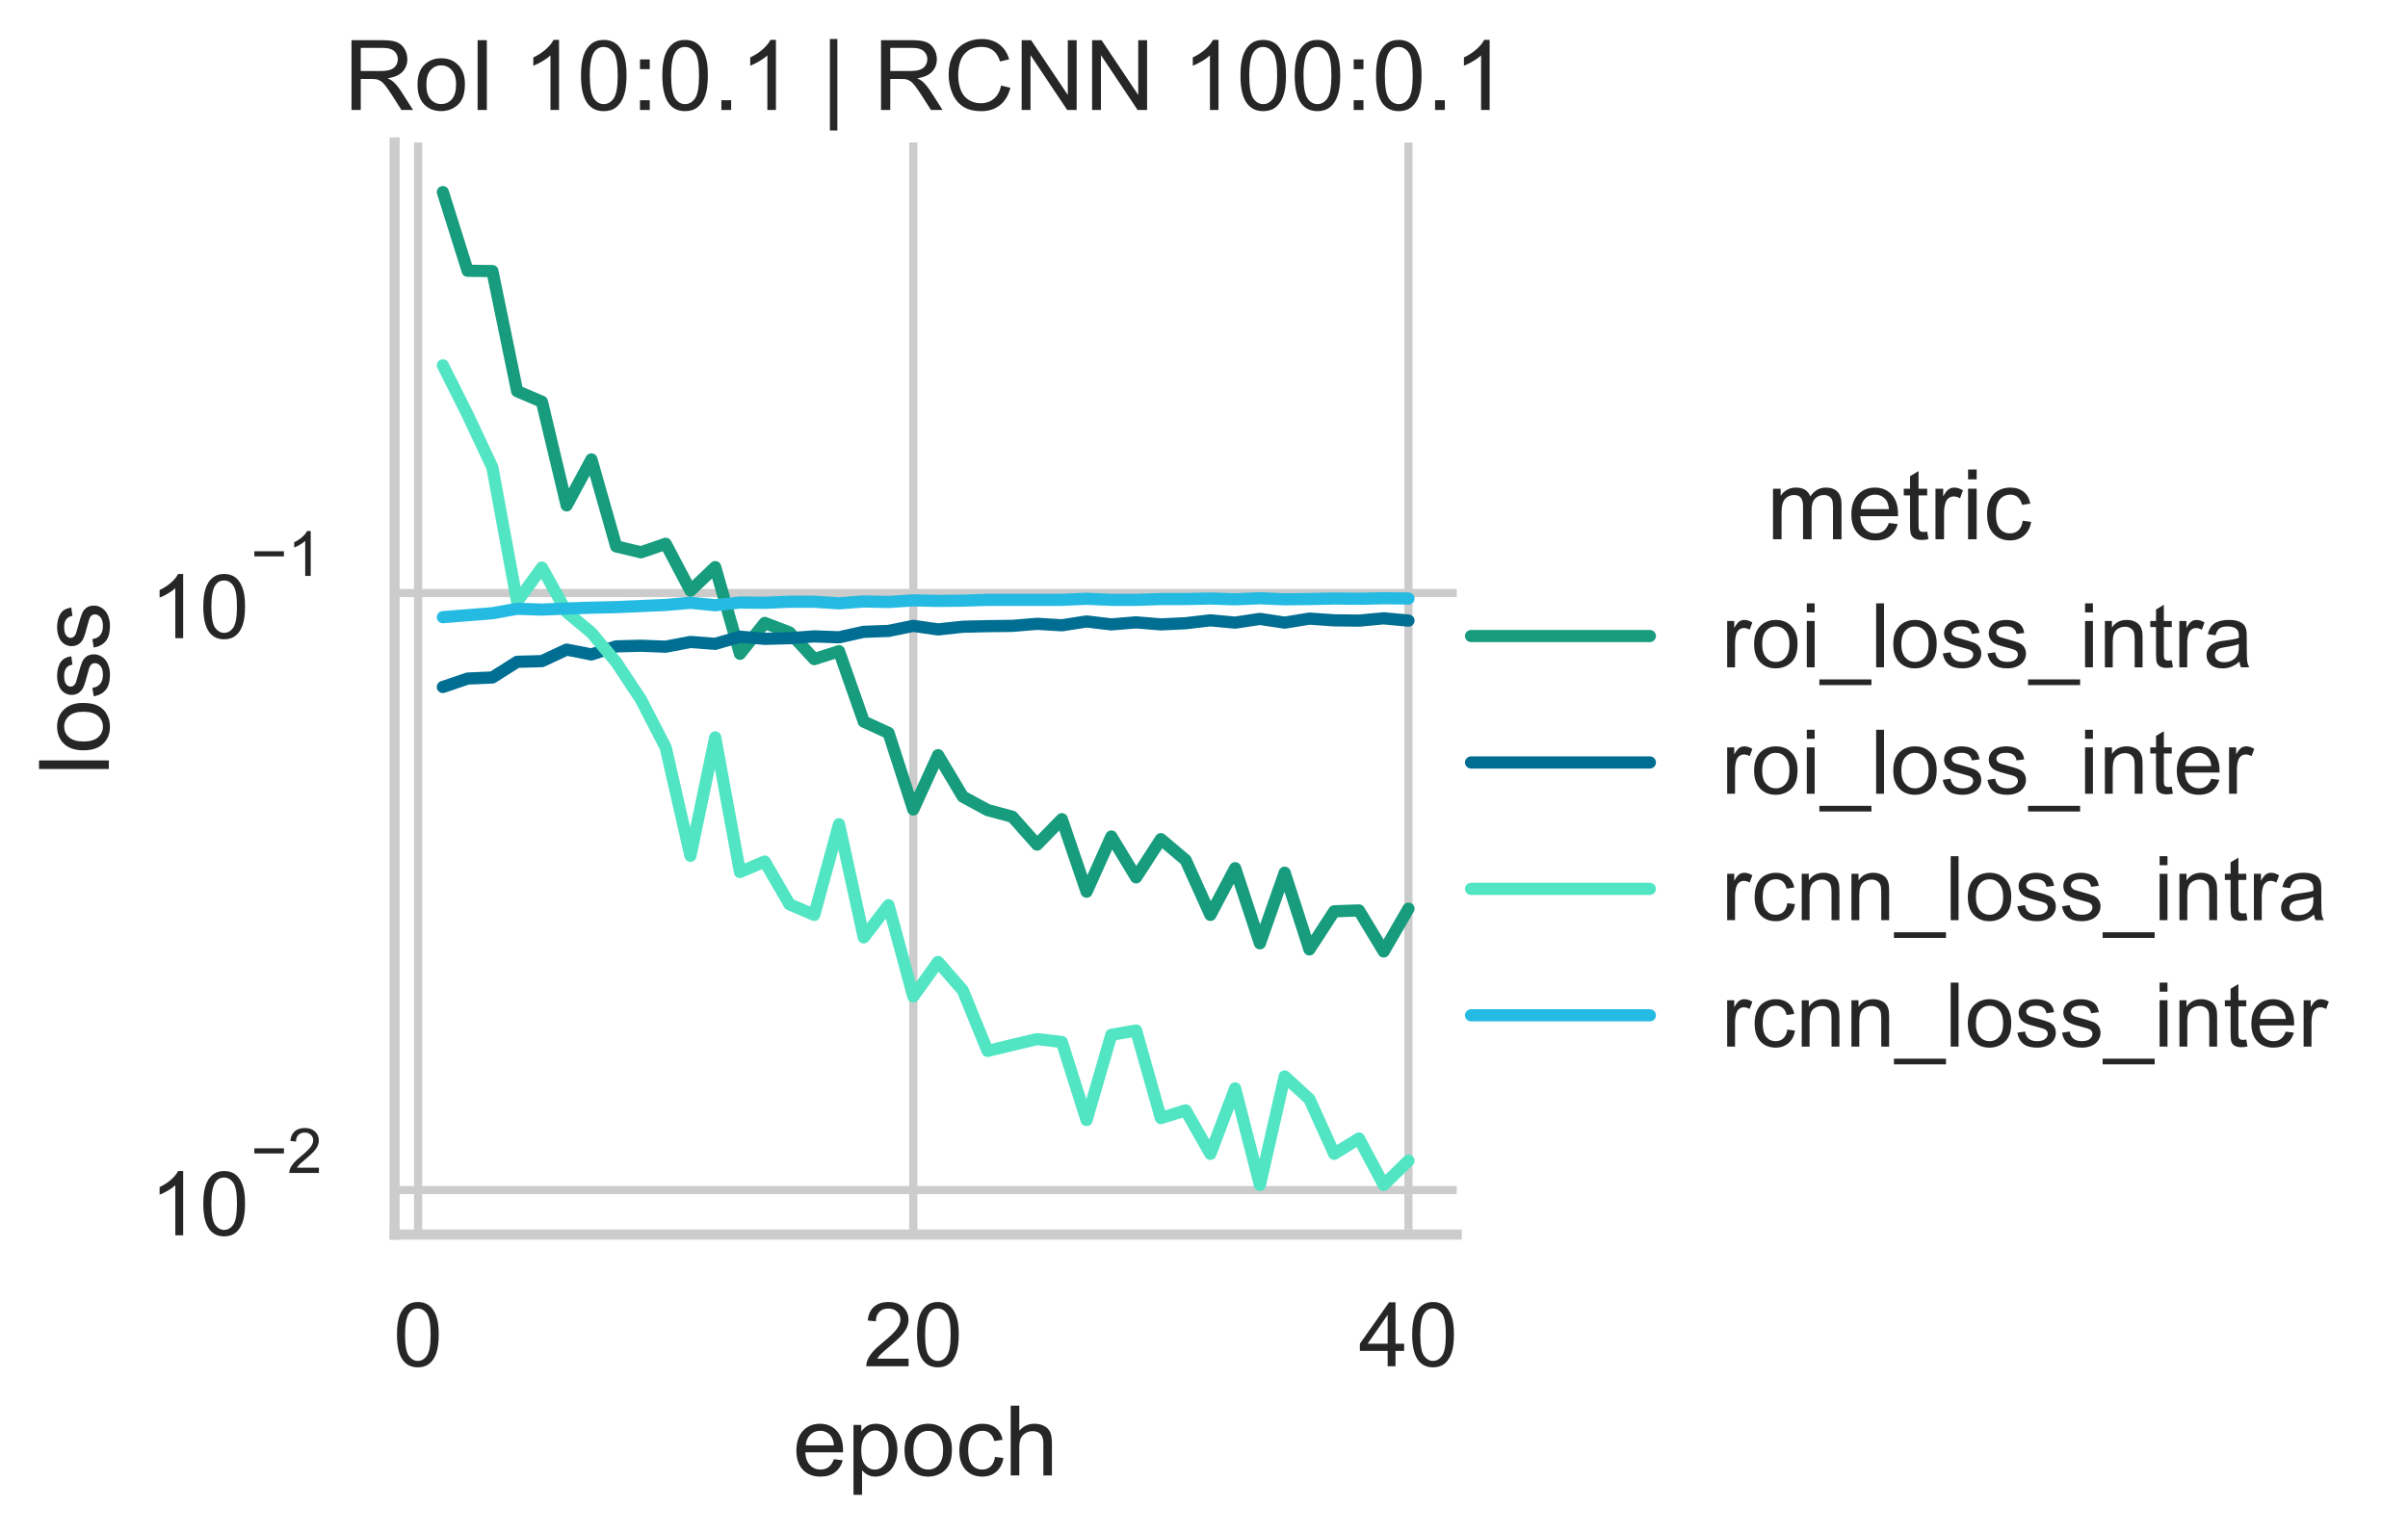 <?xml version="1.0" encoding="utf-8" standalone="no"?>
<!DOCTYPE svg PUBLIC "-//W3C//DTD SVG 1.1//EN"
  "http://www.w3.org/Graphics/SVG/1.1/DTD/svg11.dtd">
<!-- Created with matplotlib (https://matplotlib.org/) -->
<svg height="283.175pt" version="1.1" viewBox="0 0 444.45 283.175" width="444.45pt" xmlns="http://www.w3.org/2000/svg" xmlns:xlink="http://www.w3.org/1999/xlink">
 <defs>
  <style type="text/css">*{stroke-linecap:butt;stroke-linejoin:round;}</style>
 </defs>
 <g id="figure_1">
  <g id="patch_1">
   <path d="M 0 283.175 
L 444.45 283.175 
L 444.45 0 
L 0 0 
z
" style="fill:#ffffff;"/>
  </g>
  <g id="axes_1">
   <g id="patch_2">
    <path d="M 72.832 227.923 
L 268.874 227.923 
L 268.874 26.303 
L 72.832 26.303 
z
" style="fill:#ffffff;"/>
   </g>
   <g id="matplotlib.axis_1">
    <g id="xtick_1">
     <g id="line2d_1">
      <path clip-path="url(#pc9ab7d7993)" d="M 77.173 227.923 
L 77.173 26.303 
" style="fill:none;stroke:#cccccc;stroke-linecap:round;stroke-width:1.5;"/>
     </g>
     <g id="text_1">
      <!-- 0 -->
      <g style="fill:#262626;" transform="translate(72.585 252.234)scale(0.165 -0.165)">
       <defs>
        <path d="M 4.156 35.297 
Q 4.156 48 6.766 55.734 
Q 9.375 63.484 14.516 67.672 
Q 19.672 71.875 27.484 71.875 
Q 33.25 71.875 37.594 69.547 
Q 41.938 67.234 44.766 62.859 
Q 47.609 58.5 49.219 52.219 
Q 50.828 45.953 50.828 35.297 
Q 50.828 22.703 48.234 14.969 
Q 45.656 7.234 40.5 3 
Q 35.359 -1.219 27.484 -1.219 
Q 17.141 -1.219 11.234 6.203 
Q 4.156 15.141 4.156 35.297 
z
M 13.188 35.297 
Q 13.188 17.672 17.312 11.828 
Q 21.438 6 27.484 6 
Q 33.547 6 37.672 11.859 
Q 41.797 17.719 41.797 35.297 
Q 41.797 52.984 37.672 58.781 
Q 33.547 64.594 27.391 64.594 
Q 21.344 64.594 17.719 59.469 
Q 13.188 52.938 13.188 35.297 
z
" id="ArialMT-48"/>
       </defs>
       <use xlink:href="#ArialMT-48"/>
      </g>
     </g>
    </g>
    <g id="xtick_2">
     <g id="line2d_2">
      <path clip-path="url(#pc9ab7d7993)" d="M 168.568 227.923 
L 168.568 26.303 
" style="fill:none;stroke:#cccccc;stroke-linecap:round;stroke-width:1.5;"/>
     </g>
     <g id="text_2">
      <!-- 20 -->
      <g style="fill:#262626;" transform="translate(159.393 252.234)scale(0.165 -0.165)">
       <defs>
        <path d="M 50.344 8.453 
L 50.344 0 
L 3.031 0 
Q 2.938 3.172 4.047 6.109 
Q 5.859 10.938 9.828 15.625 
Q 13.812 20.312 21.344 26.469 
Q 33.016 36.031 37.109 41.625 
Q 41.219 47.219 41.219 52.203 
Q 41.219 57.422 37.469 61 
Q 33.734 64.594 27.734 64.594 
Q 21.391 64.594 17.578 60.781 
Q 13.766 56.984 13.719 50.25 
L 4.688 51.172 
Q 5.609 61.281 11.656 66.578 
Q 17.719 71.875 27.938 71.875 
Q 38.234 71.875 44.234 66.156 
Q 50.25 60.453 50.25 52 
Q 50.25 47.703 48.484 43.547 
Q 46.734 39.406 42.656 34.812 
Q 38.578 30.219 29.109 22.219 
Q 21.188 15.578 18.938 13.203 
Q 16.703 10.844 15.234 8.453 
z
" id="ArialMT-50"/>
       </defs>
       <use xlink:href="#ArialMT-50"/>
       <use x="55.615" xlink:href="#ArialMT-48"/>
      </g>
     </g>
    </g>
    <g id="xtick_3">
     <g id="line2d_3">
      <path clip-path="url(#pc9ab7d7993)" d="M 259.963 227.923 
L 259.963 26.303 
" style="fill:none;stroke:#cccccc;stroke-linecap:round;stroke-width:1.5;"/>
     </g>
     <g id="text_3">
      <!-- 40 -->
      <g style="fill:#262626;" transform="translate(250.788 252.234)scale(0.165 -0.165)">
       <defs>
        <path d="M 32.328 0 
L 32.328 17.141 
L 1.266 17.141 
L 1.266 25.203 
L 33.938 71.578 
L 41.109 71.578 
L 41.109 25.203 
L 50.781 25.203 
L 50.781 17.141 
L 41.109 17.141 
L 41.109 0 
z
M 32.328 25.203 
L 32.328 57.469 
L 9.906 25.203 
z
" id="ArialMT-52"/>
       </defs>
       <use xlink:href="#ArialMT-52"/>
       <use x="55.615" xlink:href="#ArialMT-48"/>
      </g>
     </g>
    </g>
    <g id="text_4">
     <!-- epoch -->
     <g style="fill:#262626;" transform="translate(146.334 272.397)scale(0.18 -0.18)">
      <defs>
       <path d="M 42.094 16.703 
L 51.172 15.578 
Q 49.031 7.625 43.219 3.219 
Q 37.406 -1.172 28.375 -1.172 
Q 17 -1.172 10.328 5.828 
Q 3.656 12.844 3.656 25.484 
Q 3.656 38.578 10.391 45.797 
Q 17.141 53.031 27.875 53.031 
Q 38.281 53.031 44.875 45.953 
Q 51.469 38.875 51.469 26.031 
Q 51.469 25.25 51.422 23.688 
L 12.75 23.688 
Q 13.234 15.141 17.578 10.594 
Q 21.922 6.062 28.422 6.062 
Q 33.25 6.062 36.672 8.594 
Q 40.094 11.141 42.094 16.703 
z
M 13.234 30.906 
L 42.188 30.906 
Q 41.609 37.453 38.875 40.719 
Q 34.672 45.797 27.984 45.797 
Q 21.922 45.797 17.797 41.75 
Q 13.672 37.703 13.234 30.906 
z
" id="ArialMT-101"/>
       <path d="M 6.594 -19.875 
L 6.594 51.859 
L 14.594 51.859 
L 14.594 45.125 
Q 17.438 49.078 21 51.047 
Q 24.562 53.031 29.641 53.031 
Q 36.281 53.031 41.359 49.609 
Q 46.438 46.188 49.016 39.953 
Q 51.609 33.734 51.609 26.312 
Q 51.609 18.359 48.75 11.984 
Q 45.906 5.609 40.453 2.219 
Q 35.016 -1.172 29 -1.172 
Q 24.609 -1.172 21.109 0.688 
Q 17.625 2.547 15.375 5.375 
L 15.375 -19.875 
z
M 14.547 25.641 
Q 14.547 15.625 18.594 10.844 
Q 22.656 6.062 28.422 6.062 
Q 34.281 6.062 38.453 11.016 
Q 42.625 15.969 42.625 26.375 
Q 42.625 36.281 38.547 41.203 
Q 34.469 46.141 28.812 46.141 
Q 23.188 46.141 18.859 40.891 
Q 14.547 35.641 14.547 25.641 
z
" id="ArialMT-112"/>
       <path d="M 3.328 25.922 
Q 3.328 40.328 11.328 47.266 
Q 18.016 53.031 27.641 53.031 
Q 38.328 53.031 45.109 46.016 
Q 51.906 39.016 51.906 26.656 
Q 51.906 16.656 48.906 10.906 
Q 45.906 5.172 40.156 2 
Q 34.422 -1.172 27.641 -1.172 
Q 16.75 -1.172 10.031 5.812 
Q 3.328 12.797 3.328 25.922 
z
M 12.359 25.922 
Q 12.359 15.969 16.703 11.016 
Q 21.047 6.062 27.641 6.062 
Q 34.188 6.062 38.531 11.031 
Q 42.875 16.016 42.875 26.219 
Q 42.875 35.844 38.5 40.797 
Q 34.125 45.75 27.641 45.75 
Q 21.047 45.75 16.703 40.812 
Q 12.359 35.891 12.359 25.922 
z
" id="ArialMT-111"/>
       <path d="M 40.438 19 
L 49.078 17.875 
Q 47.656 8.938 41.812 3.875 
Q 35.984 -1.172 27.484 -1.172 
Q 16.844 -1.172 10.375 5.781 
Q 3.906 12.75 3.906 25.734 
Q 3.906 34.125 6.688 40.422 
Q 9.469 46.734 15.156 49.875 
Q 20.844 53.031 27.547 53.031 
Q 35.984 53.031 41.359 48.75 
Q 46.734 44.484 48.25 36.625 
L 39.703 35.297 
Q 38.484 40.531 35.375 43.156 
Q 32.281 45.797 27.875 45.797 
Q 21.234 45.797 17.078 41.031 
Q 12.938 36.281 12.938 25.984 
Q 12.938 15.531 16.938 10.797 
Q 20.953 6.062 27.391 6.062 
Q 32.562 6.062 36.031 9.234 
Q 39.5 12.406 40.438 19 
z
" id="ArialMT-99"/>
       <path d="M 6.594 0 
L 6.594 71.578 
L 15.375 71.578 
L 15.375 45.906 
Q 21.531 53.031 30.906 53.031 
Q 36.672 53.031 40.922 50.75 
Q 45.172 48.484 47 44.484 
Q 48.828 40.484 48.828 32.859 
L 48.828 0 
L 40.047 0 
L 40.047 32.859 
Q 40.047 39.453 37.188 42.453 
Q 34.328 45.453 29.109 45.453 
Q 25.203 45.453 21.75 43.422 
Q 18.312 41.406 16.844 37.938 
Q 15.375 34.469 15.375 28.375 
L 15.375 0 
z
" id="ArialMT-104"/>
      </defs>
      <use xlink:href="#ArialMT-101"/>
      <use x="55.615" xlink:href="#ArialMT-112"/>
      <use x="111.23" xlink:href="#ArialMT-111"/>
      <use x="166.846" xlink:href="#ArialMT-99"/>
      <use x="216.846" xlink:href="#ArialMT-104"/>
     </g>
    </g>
   </g>
   <g id="matplotlib.axis_2">
    <g id="ytick_1">
     <g id="line2d_4">
      <path clip-path="url(#pc9ab7d7993)" d="M 72.832 219.707 
L 268.874 219.707 
" style="fill:none;stroke:#cccccc;stroke-linecap:round;stroke-width:1.5;"/>
     </g>
     <g id="text_5">
      <!-- $\mathdefault{10^{-2}}$ -->
      <g style="fill:#262626;" transform="translate(27.662 228.215)scale(0.165 -0.165)">
       <defs>
        <path d="M 37.25 0 
L 28.469 0 
L 28.469 56 
Q 25.297 52.984 20.141 49.953 
Q 14.984 46.922 10.891 45.406 
L 10.891 53.906 
Q 18.266 57.375 23.781 62.297 
Q 29.297 67.234 31.594 71.875 
L 37.25 71.875 
z
" id="ArialMT-49"/>
        <path d="M 52.828 31.203 
L 5.562 31.203 
L 5.562 39.406 
L 52.828 39.406 
z
" id="ArialMT-8722"/>
       </defs>
       <use transform="translate(0 0.994)" xlink:href="#ArialMT-49"/>
       <use transform="translate(55.615 0.994)" xlink:href="#ArialMT-48"/>
       <use transform="translate(112.973 70.688)scale(0.7)" xlink:href="#ArialMT-8722"/>
       <use transform="translate(153.852 70.688)scale(0.7)" xlink:href="#ArialMT-50"/>
      </g>
     </g>
    </g>
    <g id="ytick_2">
     <g id="line2d_5">
      <path clip-path="url(#pc9ab7d7993)" d="M 72.832 109.48 
L 268.874 109.48 
" style="fill:none;stroke:#cccccc;stroke-linecap:round;stroke-width:1.5;"/>
     </g>
     <g id="text_6">
      <!-- $\mathdefault{10^{-1}}$ -->
      <g style="fill:#262626;" transform="translate(27.662 117.988)scale(0.165 -0.165)">
       <use transform="translate(0 0.994)" xlink:href="#ArialMT-49"/>
       <use transform="translate(55.615 0.994)" xlink:href="#ArialMT-48"/>
       <use transform="translate(112.973 70.688)scale(0.7)" xlink:href="#ArialMT-8722"/>
       <use transform="translate(153.852 70.688)scale(0.7)" xlink:href="#ArialMT-49"/>
      </g>
     </g>
    </g>
    <g id="ytick_3"/>
    <g id="ytick_4"/>
    <g id="ytick_5"/>
    <g id="ytick_6"/>
    <g id="ytick_7"/>
    <g id="ytick_8"/>
    <g id="ytick_9"/>
    <g id="ytick_10"/>
    <g id="ytick_11"/>
    <g id="ytick_12"/>
    <g id="ytick_13"/>
    <g id="ytick_14"/>
    <g id="ytick_15"/>
    <g id="text_7">
     <!-- loss -->
     <g style="fill:#262626;" transform="translate(20.084 143.118)rotate(-90)scale(0.18 -0.18)">
      <defs>
       <path d="M 6.391 0 
L 6.391 71.578 
L 15.188 71.578 
L 15.188 0 
z
" id="ArialMT-108"/>
       <path d="M 3.078 15.484 
L 11.766 16.844 
Q 12.5 11.625 15.844 8.844 
Q 19.188 6.062 25.203 6.062 
Q 31.25 6.062 34.172 8.516 
Q 37.109 10.984 37.109 14.312 
Q 37.109 17.281 34.516 19 
Q 32.719 20.172 25.531 21.969 
Q 15.875 24.422 12.141 26.203 
Q 8.406 27.984 6.469 31.125 
Q 4.547 34.281 4.547 38.094 
Q 4.547 41.547 6.125 44.5 
Q 7.719 47.469 10.453 49.422 
Q 12.5 50.922 16.031 51.969 
Q 19.578 53.031 23.641 53.031 
Q 29.734 53.031 34.344 51.266 
Q 38.969 49.516 41.156 46.5 
Q 43.359 43.5 44.188 38.484 
L 35.594 37.312 
Q 35.016 41.312 32.203 43.547 
Q 29.391 45.797 24.266 45.797 
Q 18.219 45.797 15.625 43.797 
Q 13.031 41.797 13.031 39.109 
Q 13.031 37.406 14.109 36.031 
Q 15.188 34.625 17.484 33.688 
Q 18.797 33.203 25.25 31.453 
Q 34.578 28.953 38.25 27.359 
Q 41.938 25.781 44.031 22.75 
Q 46.141 19.734 46.141 15.234 
Q 46.141 10.844 43.578 6.953 
Q 41.016 3.078 36.172 0.953 
Q 31.344 -1.172 25.25 -1.172 
Q 15.141 -1.172 9.844 3.031 
Q 4.547 7.234 3.078 15.484 
z
" id="ArialMT-115"/>
      </defs>
      <use xlink:href="#ArialMT-108"/>
      <use x="22.217" xlink:href="#ArialMT-111"/>
      <use x="77.832" xlink:href="#ArialMT-115"/>
      <use x="127.832" xlink:href="#ArialMT-115"/>
     </g>
    </g>
   </g>
   <g id="line2d_6">
    <path clip-path="url(#pc9ab7d7993)" d="M 81.743 35.468 
L 86.312 49.99 
L 90.882 50.045 
L 95.452 72.217 
L 100.022 74.168 
L 104.591 93.304 
L 109.161 84.816 
L 113.731 100.872 
L 118.301 101.964 
L 122.87 100.394 
L 127.44 109.051 
L 132.01 104.7 
L 136.58 120.704 
L 141.15 115.005 
L 145.719 116.756 
L 150.289 121.682 
L 154.859 120.222 
L 159.429 133.221 
L 163.998 135.31 
L 168.568 149.438 
L 173.138 139.423 
L 177.708 147.071 
L 182.277 149.549 
L 186.847 150.781 
L 191.417 155.925 
L 195.987 151.237 
L 200.556 164.628 
L 205.126 154.433 
L 209.696 161.976 
L 214.266 154.925 
L 218.836 158.788 
L 223.405 168.904 
L 227.975 160.286 
L 232.545 174.15 
L 237.115 161.124 
L 241.684 175.272 
L 246.254 168.245 
L 250.824 168.082 
L 255.394 175.652 
L 259.963 167.758 
" style="fill:none;stroke:#179c7d;stroke-linecap:round;stroke-width:2.25;"/>
   </g>
   <g id="line2d_7">
    <path clip-path="url(#pc9ab7d7993)" d="M 81.743 126.829 
L 86.312 125.272 
L 90.882 125.073 
L 95.452 122.179 
L 100.022 122.054 
L 104.591 119.923 
L 109.161 120.825 
L 113.731 119.332 
L 118.301 119.214 
L 122.87 119.39 
L 127.44 118.515 
L 132.01 118.863 
L 136.58 117.542 
L 141.15 117.941 
L 145.719 117.826 
L 150.289 117.486 
L 154.859 117.656 
L 159.429 116.644 
L 163.998 116.478 
L 168.568 115.545 
L 173.138 116.202 
L 177.708 115.708 
L 182.277 115.599 
L 186.847 115.545 
L 191.417 115.166 
L 195.987 115.437 
L 200.556 114.737 
L 205.126 115.274 
L 209.696 114.897 
L 214.266 115.274 
L 218.836 115.059 
L 223.405 114.524 
L 227.975 114.951 
L 232.545 114.258 
L 237.115 114.951 
L 241.684 114.206 
L 246.254 114.524 
L 250.824 114.577 
L 255.394 114.153 
L 259.963 114.577 
" style="fill:none;stroke:#006e92;stroke-linecap:round;stroke-width:2.25;"/>
   </g>
   <g id="line2d_8">
    <path clip-path="url(#pc9ab7d7993)" d="M 81.743 67.451 
L 86.312 76.562 
L 90.882 86.297 
L 95.452 111.086 
L 100.022 104.787 
L 104.591 113.005 
L 109.161 116.811 
L 113.731 122.241 
L 118.301 129.154 
L 122.87 138.012 
L 127.44 157.99 
L 132.01 136.138 
L 136.58 160.983 
L 141.15 159.057 
L 145.719 166.956 
L 150.289 168.904 
L 154.859 152.162 
L 159.429 173.054 
L 163.998 167.115 
L 168.568 183.962 
L 173.138 177.598 
L 177.708 182.841 
L 182.277 194.024 
L 186.847 192.918 
L 191.417 191.836 
L 195.987 192.374 
L 200.556 206.78 
L 205.126 191.04 
L 209.696 190.257 
L 214.266 206.416 
L 218.836 204.987 
L 223.405 213.016 
L 227.975 200.939 
L 232.545 218.759 
L 237.115 198.727 
L 241.684 202.921 
L 246.254 213.016 
L 250.824 210.188 
L 255.394 218.759 
L 259.963 214.282 
" style="fill:none;stroke:#52e5c3;stroke-linecap:round;stroke-width:2.25;"/>
   </g>
   <g id="line2d_9">
    <path clip-path="url(#pc9ab7d7993)" d="M 81.743 113.942 
L 86.312 113.576 
L 90.882 113.212 
L 95.452 112.391 
L 100.022 112.544 
L 104.591 112.34 
L 109.161 112.188 
L 113.731 112.087 
L 118.301 111.885 
L 122.87 111.684 
L 127.44 111.285 
L 132.01 111.734 
L 136.58 111.235 
L 141.15 111.285 
L 145.719 111.086 
L 150.289 111.086 
L 154.859 111.384 
L 159.429 111.037 
L 163.998 111.136 
L 168.568 110.839 
L 173.138 110.938 
L 177.708 110.889 
L 182.277 110.741 
L 186.847 110.741 
L 191.417 110.741 
L 195.987 110.741 
L 200.556 110.545 
L 205.126 110.741 
L 209.696 110.741 
L 214.266 110.594 
L 218.836 110.594 
L 223.405 110.496 
L 227.975 110.643 
L 232.545 110.447 
L 237.115 110.643 
L 241.684 110.594 
L 246.254 110.496 
L 250.824 110.545 
L 255.394 110.447 
L 259.963 110.496 
" style="fill:none;stroke:#25bae2;stroke-linecap:round;stroke-width:2.25;"/>
   </g>
   <g id="line2d_10"/>
   <g id="line2d_11"/>
   <g id="line2d_12"/>
   <g id="line2d_13"/>
   <g id="patch_3">
    <path d="M 72.832 227.923 
L 72.832 26.303 
" style="fill:none;stroke:#cccccc;stroke-linecap:square;stroke-linejoin:miter;stroke-width:1.875;"/>
   </g>
   <g id="patch_4">
    <path d="M 72.832 227.923 
L 268.874 227.923 
" style="fill:none;stroke:#cccccc;stroke-linecap:square;stroke-linejoin:miter;stroke-width:1.875;"/>
   </g>
   <g id="text_8">
    <!-- RoI 10:0.1 | RCNN 100:0.1 -->
    <g style="fill:#262626;" transform="translate(63.465 20.303)scale(0.18 -0.18)">
     <defs>
      <path d="M 7.859 0 
L 7.859 71.578 
L 39.594 71.578 
Q 49.172 71.578 54.141 69.641 
Q 59.125 67.719 62.109 62.828 
Q 65.094 57.953 65.094 52.047 
Q 65.094 44.438 60.156 39.203 
Q 55.219 33.984 44.922 32.562 
Q 48.688 30.766 50.641 29 
Q 54.781 25.203 58.5 19.484 
L 70.953 0 
L 59.031 0 
L 49.562 14.891 
Q 45.406 21.344 42.719 24.75 
Q 40.047 28.172 37.922 29.531 
Q 35.797 30.906 33.594 31.453 
Q 31.984 31.781 28.328 31.781 
L 17.328 31.781 
L 17.328 0 
z
M 17.328 39.984 
L 37.703 39.984 
Q 44.188 39.984 47.844 41.328 
Q 51.516 42.672 53.422 45.625 
Q 55.328 48.578 55.328 52.047 
Q 55.328 57.125 51.641 60.391 
Q 47.953 63.672 39.984 63.672 
L 17.328 63.672 
z
" id="ArialMT-82"/>
      <path d="M 9.328 0 
L 9.328 71.578 
L 18.797 71.578 
L 18.797 0 
z
" id="ArialMT-73"/>
      <path id="ArialMT-32"/>
      <path d="M 9.031 41.844 
L 9.031 51.859 
L 19.047 51.859 
L 19.047 41.844 
z
M 9.031 0 
L 9.031 10.016 
L 19.047 10.016 
L 19.047 0 
z
" id="ArialMT-58"/>
      <path d="M 9.078 0 
L 9.078 10.016 
L 19.094 10.016 
L 19.094 0 
z
" id="ArialMT-46"/>
      <path d="M 9.188 -21.047 
L 9.188 72.797 
L 16.844 72.797 
L 16.844 -21.047 
z
" id="ArialMT-124"/>
      <path d="M 58.797 25.094 
L 68.266 22.703 
Q 65.281 11.031 57.547 4.906 
Q 49.812 -1.219 38.625 -1.219 
Q 27.047 -1.219 19.797 3.484 
Q 12.547 8.203 8.766 17.141 
Q 4.984 26.078 4.984 36.328 
Q 4.984 47.516 9.25 55.828 
Q 13.531 64.156 21.406 68.469 
Q 29.297 72.797 38.766 72.797 
Q 49.516 72.797 56.828 67.328 
Q 64.156 61.859 67.047 51.953 
L 57.719 49.75 
Q 55.219 57.562 50.484 61.125 
Q 45.75 64.703 38.578 64.703 
Q 30.328 64.703 24.781 60.734 
Q 19.234 56.781 16.984 50.109 
Q 14.75 43.453 14.75 36.375 
Q 14.75 27.25 17.406 20.438 
Q 20.062 13.625 25.672 10.25 
Q 31.297 6.891 37.844 6.891 
Q 45.797 6.891 51.312 11.469 
Q 56.844 16.062 58.797 25.094 
z
" id="ArialMT-67"/>
      <path d="M 7.625 0 
L 7.625 71.578 
L 17.328 71.578 
L 54.938 15.375 
L 54.938 71.578 
L 64.016 71.578 
L 64.016 0 
L 54.297 0 
L 16.703 56.25 
L 16.703 0 
z
" id="ArialMT-78"/>
     </defs>
     <use xlink:href="#ArialMT-82"/>
     <use x="72.217" xlink:href="#ArialMT-111"/>
     <use x="127.832" xlink:href="#ArialMT-73"/>
     <use x="155.615" xlink:href="#ArialMT-32"/>
     <use x="183.398" xlink:href="#ArialMT-49"/>
     <use x="239.014" xlink:href="#ArialMT-48"/>
     <use x="294.629" xlink:href="#ArialMT-58"/>
     <use x="322.412" xlink:href="#ArialMT-48"/>
     <use x="378.027" xlink:href="#ArialMT-46"/>
     <use x="405.811" xlink:href="#ArialMT-49"/>
     <use x="461.426" xlink:href="#ArialMT-32"/>
     <use x="489.209" xlink:href="#ArialMT-124"/>
     <use x="515.186" xlink:href="#ArialMT-32"/>
     <use x="542.969" xlink:href="#ArialMT-82"/>
     <use x="615.186" xlink:href="#ArialMT-67"/>
     <use x="687.402" xlink:href="#ArialMT-78"/>
     <use x="759.619" xlink:href="#ArialMT-78"/>
     <use x="831.836" xlink:href="#ArialMT-32"/>
     <use x="859.619" xlink:href="#ArialMT-49"/>
     <use x="915.234" xlink:href="#ArialMT-48"/>
     <use x="970.85" xlink:href="#ArialMT-48"/>
     <use x="1026.465" xlink:href="#ArialMT-58"/>
     <use x="1054.248" xlink:href="#ArialMT-48"/>
     <use x="1109.863" xlink:href="#ArialMT-46"/>
     <use x="1137.646" xlink:href="#ArialMT-49"/>
    </g>
   </g>
  </g>
  <g id="legend_1">
   <g id="text_9">
    <!-- metric -->
    <g style="fill:#262626;" transform="translate(326.06 99.561)scale(0.18 -0.18)">
     <defs>
      <path d="M 6.594 0 
L 6.594 51.859 
L 14.453 51.859 
L 14.453 44.578 
Q 16.891 48.391 20.938 50.703 
Q 25 53.031 30.172 53.031 
Q 35.938 53.031 39.625 50.641 
Q 43.312 48.25 44.828 43.953 
Q 50.984 53.031 60.844 53.031 
Q 68.562 53.031 72.703 48.75 
Q 76.859 44.484 76.859 35.594 
L 76.859 0 
L 68.109 0 
L 68.109 32.672 
Q 68.109 37.938 67.25 40.25 
Q 66.406 42.578 64.156 43.984 
Q 61.922 45.406 58.891 45.406 
Q 53.422 45.406 49.797 41.766 
Q 46.188 38.141 46.188 30.125 
L 46.188 0 
L 37.406 0 
L 37.406 33.688 
Q 37.406 39.547 35.25 42.469 
Q 33.109 45.406 28.219 45.406 
Q 24.516 45.406 21.359 43.453 
Q 18.219 41.5 16.797 37.734 
Q 15.375 33.984 15.375 26.906 
L 15.375 0 
z
" id="ArialMT-109"/>
      <path d="M 25.781 7.859 
L 27.047 0.094 
Q 23.344 -0.688 20.406 -0.688 
Q 15.625 -0.688 12.984 0.828 
Q 10.359 2.344 9.281 4.812 
Q 8.203 7.281 8.203 15.188 
L 8.203 45.016 
L 1.766 45.016 
L 1.766 51.859 
L 8.203 51.859 
L 8.203 64.703 
L 16.938 69.969 
L 16.938 51.859 
L 25.781 51.859 
L 25.781 45.016 
L 16.938 45.016 
L 16.938 14.703 
Q 16.938 10.938 17.406 9.859 
Q 17.875 8.797 18.922 8.156 
Q 19.969 7.516 21.922 7.516 
Q 23.391 7.516 25.781 7.859 
z
" id="ArialMT-116"/>
      <path d="M 6.5 0 
L 6.5 51.859 
L 14.406 51.859 
L 14.406 44 
Q 17.438 49.516 20 51.266 
Q 22.562 53.031 25.641 53.031 
Q 30.078 53.031 34.672 50.203 
L 31.641 42.047 
Q 28.422 43.953 25.203 43.953 
Q 22.312 43.953 20.016 42.219 
Q 17.719 40.484 16.75 37.406 
Q 15.281 32.719 15.281 27.156 
L 15.281 0 
z
" id="ArialMT-114"/>
      <path d="M 6.641 61.469 
L 6.641 71.578 
L 15.438 71.578 
L 15.438 61.469 
z
M 6.641 0 
L 6.641 51.859 
L 15.438 51.859 
L 15.438 0 
z
" id="ArialMT-105"/>
     </defs>
     <use xlink:href="#ArialMT-109"/>
     <use x="83.301" xlink:href="#ArialMT-101"/>
     <use x="138.916" xlink:href="#ArialMT-116"/>
     <use x="166.699" xlink:href="#ArialMT-114"/>
     <use x="200" xlink:href="#ArialMT-105"/>
     <use x="222.217" xlink:href="#ArialMT-99"/>
    </g>
   </g>
   <g id="line2d_14">
    <path d="M 271.517 117.424 
L 304.517 117.424 
" style="fill:none;stroke:#179c7d;stroke-linecap:round;stroke-width:2.25;"/>
   </g>
   <g id="line2d_15"/>
   <g id="text_10">
    <!-- roi_loss_intra -->
    <g style="fill:#262626;" transform="translate(317.717 123.199)scale(0.165 -0.165)">
     <defs>
      <path d="M -1.516 -19.875 
L -1.516 -13.531 
L 56.734 -13.531 
L 56.734 -19.875 
z
" id="ArialMT-95"/>
      <path d="M 6.594 0 
L 6.594 51.859 
L 14.5 51.859 
L 14.5 44.484 
Q 20.219 53.031 31 53.031 
Q 35.688 53.031 39.625 51.344 
Q 43.562 49.656 45.516 46.922 
Q 47.469 44.188 48.25 40.438 
Q 48.734 37.984 48.734 31.891 
L 48.734 0 
L 39.938 0 
L 39.938 31.547 
Q 39.938 36.922 38.906 39.578 
Q 37.891 42.234 35.281 43.812 
Q 32.672 45.406 29.156 45.406 
Q 23.531 45.406 19.453 41.844 
Q 15.375 38.281 15.375 28.328 
L 15.375 0 
z
" id="ArialMT-110"/>
      <path d="M 40.438 6.391 
Q 35.547 2.25 31.031 0.531 
Q 26.516 -1.172 21.344 -1.172 
Q 12.797 -1.172 8.203 3 
Q 3.609 7.172 3.609 13.672 
Q 3.609 17.484 5.344 20.625 
Q 7.078 23.781 9.891 25.688 
Q 12.703 27.594 16.219 28.562 
Q 18.797 29.25 24.031 29.891 
Q 34.672 31.156 39.703 32.906 
Q 39.75 34.719 39.75 35.203 
Q 39.75 40.578 37.25 42.781 
Q 33.891 45.75 27.25 45.75 
Q 21.047 45.75 18.094 43.578 
Q 15.141 41.406 13.719 35.891 
L 5.125 37.062 
Q 6.297 42.578 8.984 45.969 
Q 11.672 49.359 16.75 51.188 
Q 21.828 53.031 28.516 53.031 
Q 35.156 53.031 39.297 51.469 
Q 43.453 49.906 45.406 47.531 
Q 47.359 45.172 48.141 41.547 
Q 48.578 39.312 48.578 33.453 
L 48.578 21.734 
Q 48.578 9.469 49.141 6.219 
Q 49.703 2.984 51.375 0 
L 42.188 0 
Q 40.828 2.734 40.438 6.391 
z
M 39.703 26.031 
Q 34.906 24.078 25.344 22.703 
Q 19.922 21.922 17.672 20.938 
Q 15.438 19.969 14.203 18.094 
Q 12.984 16.219 12.984 13.922 
Q 12.984 10.406 15.641 8.062 
Q 18.312 5.719 23.438 5.719 
Q 28.516 5.719 32.469 7.938 
Q 36.422 10.156 38.281 14.016 
Q 39.703 17 39.703 22.797 
z
" id="ArialMT-97"/>
     </defs>
     <use xlink:href="#ArialMT-114"/>
     <use x="33.301" xlink:href="#ArialMT-111"/>
     <use x="88.916" xlink:href="#ArialMT-105"/>
     <use x="111.133" xlink:href="#ArialMT-95"/>
     <use x="166.748" xlink:href="#ArialMT-108"/>
     <use x="188.965" xlink:href="#ArialMT-111"/>
     <use x="244.58" xlink:href="#ArialMT-115"/>
     <use x="294.58" xlink:href="#ArialMT-115"/>
     <use x="344.58" xlink:href="#ArialMT-95"/>
     <use x="400.195" xlink:href="#ArialMT-105"/>
     <use x="422.412" xlink:href="#ArialMT-110"/>
     <use x="478.027" xlink:href="#ArialMT-116"/>
     <use x="505.811" xlink:href="#ArialMT-114"/>
     <use x="539.111" xlink:href="#ArialMT-97"/>
    </g>
   </g>
   <g id="line2d_16">
    <path d="M 271.517 140.764 
L 304.517 140.764 
" style="fill:none;stroke:#006e92;stroke-linecap:round;stroke-width:2.25;"/>
   </g>
   <g id="line2d_17"/>
   <g id="text_11">
    <!-- roi_loss_inter -->
    <g style="fill:#262626;" transform="translate(317.717 146.539)scale(0.165 -0.165)">
     <use xlink:href="#ArialMT-114"/>
     <use x="33.301" xlink:href="#ArialMT-111"/>
     <use x="88.916" xlink:href="#ArialMT-105"/>
     <use x="111.133" xlink:href="#ArialMT-95"/>
     <use x="166.748" xlink:href="#ArialMT-108"/>
     <use x="188.965" xlink:href="#ArialMT-111"/>
     <use x="244.58" xlink:href="#ArialMT-115"/>
     <use x="294.58" xlink:href="#ArialMT-115"/>
     <use x="344.58" xlink:href="#ArialMT-95"/>
     <use x="400.195" xlink:href="#ArialMT-105"/>
     <use x="422.412" xlink:href="#ArialMT-110"/>
     <use x="478.027" xlink:href="#ArialMT-116"/>
     <use x="505.811" xlink:href="#ArialMT-101"/>
     <use x="561.426" xlink:href="#ArialMT-114"/>
    </g>
   </g>
   <g id="line2d_18">
    <path d="M 271.517 164.104 
L 304.517 164.104 
" style="fill:none;stroke:#52e5c3;stroke-linecap:round;stroke-width:2.25;"/>
   </g>
   <g id="line2d_19"/>
   <g id="text_12">
    <!-- rcnn_loss_intra -->
    <g style="fill:#262626;" transform="translate(317.717 169.879)scale(0.165 -0.165)">
     <use xlink:href="#ArialMT-114"/>
     <use x="33.301" xlink:href="#ArialMT-99"/>
     <use x="83.301" xlink:href="#ArialMT-110"/>
     <use x="138.916" xlink:href="#ArialMT-110"/>
     <use x="194.531" xlink:href="#ArialMT-95"/>
     <use x="250.146" xlink:href="#ArialMT-108"/>
     <use x="272.363" xlink:href="#ArialMT-111"/>
     <use x="327.979" xlink:href="#ArialMT-115"/>
     <use x="377.979" xlink:href="#ArialMT-115"/>
     <use x="427.979" xlink:href="#ArialMT-95"/>
     <use x="483.594" xlink:href="#ArialMT-105"/>
     <use x="505.811" xlink:href="#ArialMT-110"/>
     <use x="561.426" xlink:href="#ArialMT-116"/>
     <use x="589.209" xlink:href="#ArialMT-114"/>
     <use x="622.51" xlink:href="#ArialMT-97"/>
    </g>
   </g>
   <g id="line2d_20">
    <path d="M 271.517 187.443 
L 304.517 187.443 
" style="fill:none;stroke:#25bae2;stroke-linecap:round;stroke-width:2.25;"/>
   </g>
   <g id="line2d_21"/>
   <g id="text_13">
    <!-- rcnn_loss_inter -->
    <g style="fill:#262626;" transform="translate(317.717 193.218)scale(0.165 -0.165)">
     <use xlink:href="#ArialMT-114"/>
     <use x="33.301" xlink:href="#ArialMT-99"/>
     <use x="83.301" xlink:href="#ArialMT-110"/>
     <use x="138.916" xlink:href="#ArialMT-110"/>
     <use x="194.531" xlink:href="#ArialMT-95"/>
     <use x="250.146" xlink:href="#ArialMT-108"/>
     <use x="272.363" xlink:href="#ArialMT-111"/>
     <use x="327.979" xlink:href="#ArialMT-115"/>
     <use x="377.979" xlink:href="#ArialMT-115"/>
     <use x="427.979" xlink:href="#ArialMT-95"/>
     <use x="483.594" xlink:href="#ArialMT-105"/>
     <use x="505.811" xlink:href="#ArialMT-110"/>
     <use x="561.426" xlink:href="#ArialMT-116"/>
     <use x="589.209" xlink:href="#ArialMT-101"/>
     <use x="644.824" xlink:href="#ArialMT-114"/>
    </g>
   </g>
  </g>
 </g>
 <defs>
  <clipPath id="pc9ab7d7993">
   <rect height="201.62" width="196.043" x="72.832" y="26.303"/>
  </clipPath>
 </defs>
</svg>
